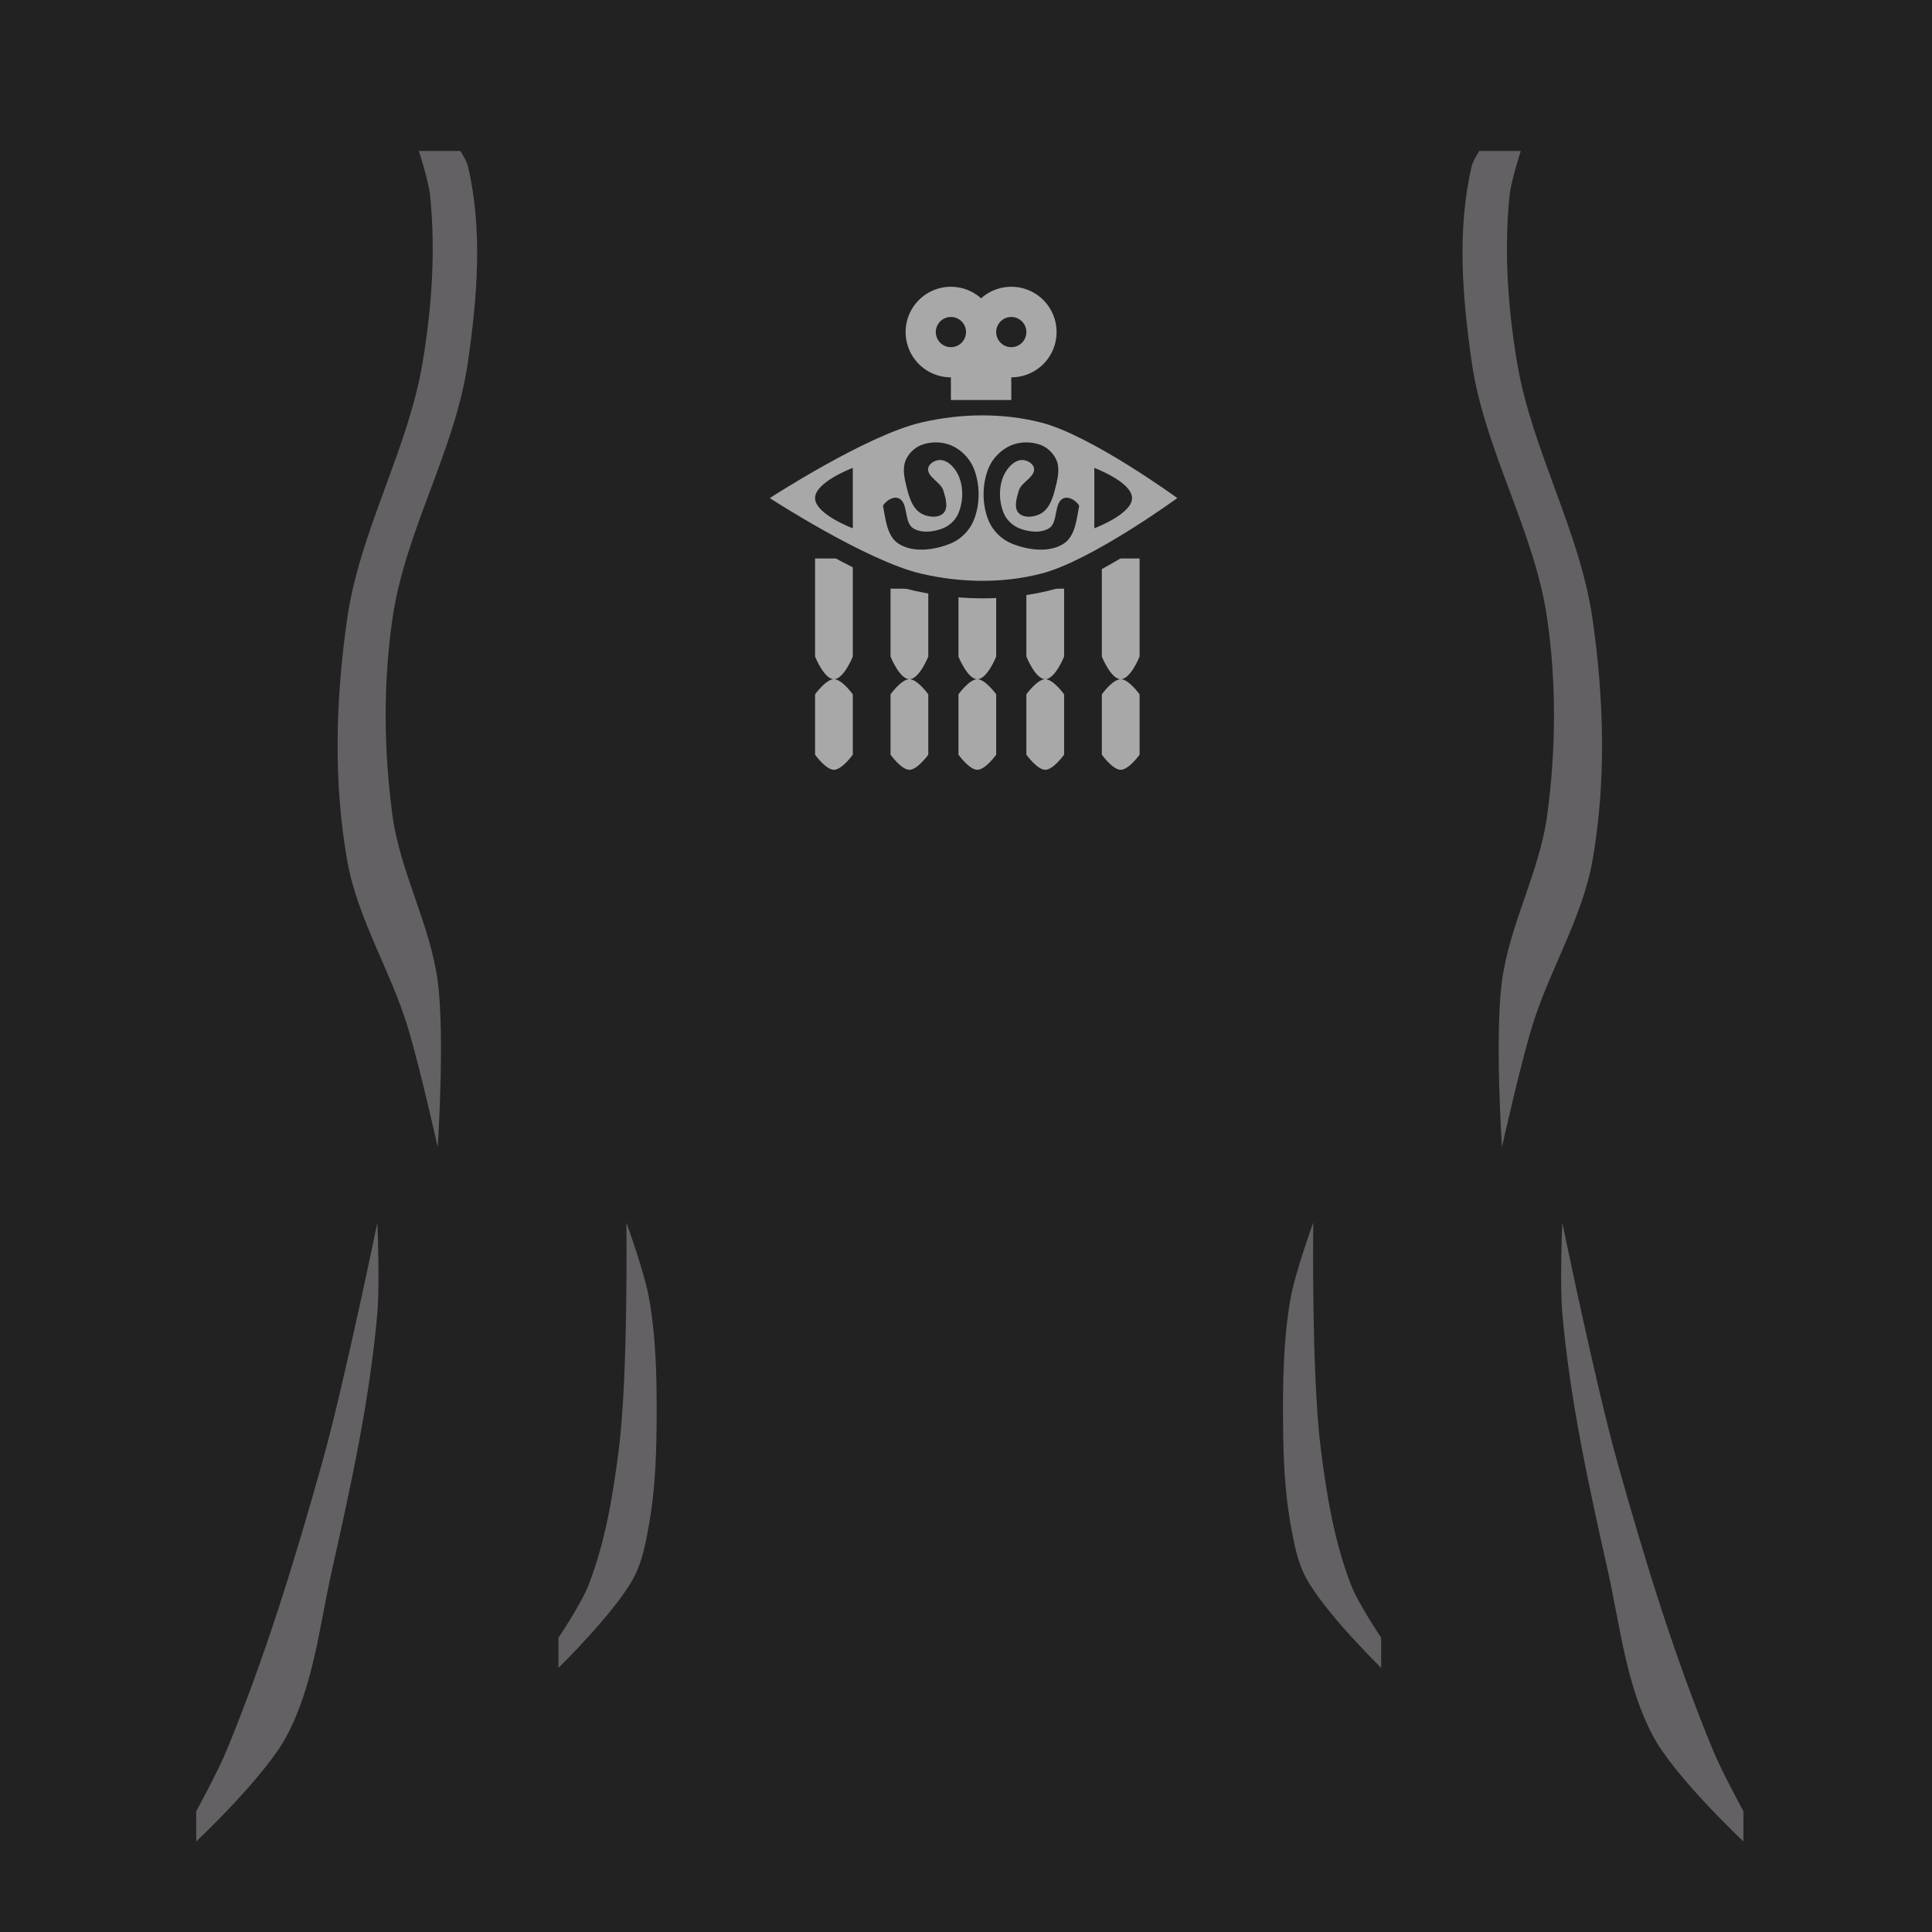 <?xml version="1.0" encoding="UTF-8" standalone="no"?>
<!-- Created with Inkscape (http://www.inkscape.org/) -->

<svg
   width="256"
   height="256"
   viewBox="0 0 67.733 67.733"
   version="1.1"
   id="svg1"
   xml:space="preserve"
   inkscape:version="1.2.2 (b0a8486541, 2022-12-01)"
   sodipodi:docname="Torso Front Luminara.svg"
   xmlns:inkscape="http://www.inkscape.org/namespaces/inkscape"
   xmlns:sodipodi="http://sodipodi.sourceforge.net/DTD/sodipodi-0.dtd"
   xmlns="http://www.w3.org/2000/svg"
   xmlns:svg="http://www.w3.org/2000/svg"><sodipodi:namedview
     id="namedview1"
     pagecolor="#ffffff"
     bordercolor="#000000"
     borderopacity="0.25"
     inkscape:showpageshadow="2"
     inkscape:pageopacity="0.0"
     inkscape:pagecheckerboard="0"
     inkscape:deskcolor="#d1d1d1"
     inkscape:document-units="px"
     inkscape:zoom="4.2280892"
     inkscape:cx="141.67156"
     inkscape:cy="107.96839"
     inkscape:window-width="1920"
     inkscape:window-height="1039"
     inkscape:window-x="0"
     inkscape:window-y="0"
     inkscape:window-maximized="1"
     inkscape:current-layer="layer1"
     showgrid="false" /><defs
     id="defs1" /><g
     inkscape:label="Layer 1"
     inkscape:groupmode="layer"
     id="layer1"><rect
       style="display:inline;fill:#212221;fill-opacity:1;stroke:none;stroke-width:2.881;stroke-linejoin:round"
       id="rect24"
       width="67.733"
       height="67.733"
       x="3.5527137e-15"
       y="0"
       inkscape:label="background" /><path
       id="path14"
       style="fill:#636163;fill-opacity:1;stroke:none;stroke-width:0.265;stroke-linejoin:round"
       d="M 14.684 5.292 C 14.684 5.292 15.027 6.336 15.081 6.879 C 15.275 8.812 15.137 10.784 14.817 12.7 C 14.301 15.783 12.616 18.602 12.171 21.696 C 11.769 24.489 11.681 27.383 12.171 30.163 C 12.529 32.196 13.684 34.009 14.287 35.983 C 14.713 37.374 15.346 40.217 15.346 40.217 C 15.346 40.217 15.603 36.319 15.346 34.396 C 15.079 32.402 14.025 30.568 13.758 28.575 C 13.454 26.302 13.431 23.965 13.758 21.696 C 14.204 18.602 15.959 15.794 16.404 12.7 C 16.731 10.43 16.931 8.053 16.404 5.821 C 16.359 5.629 16.14 5.292 16.14 5.292 L 14.684 5.292 z M 51.862 5.292 C 51.862 5.292 51.643 5.629 51.597 5.821 C 51.071 8.053 51.271 10.43 51.597 12.7 C 52.043 15.794 53.798 18.602 54.243 21.696 C 54.57 23.965 54.548 26.302 54.243 28.575 C 53.976 30.568 52.923 32.402 52.656 34.396 C 52.398 36.319 52.656 40.217 52.656 40.217 C 52.656 40.217 53.289 37.374 53.714 35.983 C 54.318 34.009 55.472 32.196 55.831 30.163 C 56.32 27.383 56.233 24.489 55.831 21.696 C 55.385 18.602 53.701 15.783 53.185 12.7 C 52.864 10.784 52.727 8.812 52.92 6.879 C 52.975 6.336 53.317 5.292 53.317 5.292 L 51.862 5.292 z M 13.229 42.862 C 13.229 42.862 12.065 48.532 11.284 51.316 C 10.329 54.721 9.289 58.116 7.937 61.383 C 7.636 62.112 6.879 63.5 6.879 63.5 L 6.879 64.558 C 6.879 64.558 9.293 62.291 10.054 60.854 C 10.996 59.077 11.202 56.996 11.642 55.033 C 12.308 52.062 12.964 49.071 13.229 46.037 C 13.321 44.983 13.229 42.862 13.229 42.862 z M 21.96 42.862 C 21.96 42.862 22.028 48.174 21.696 50.8 C 21.491 52.413 21.224 54.046 20.637 55.562 C 20.381 56.226 19.579 57.415 19.579 57.415 L 19.579 58.473 C 19.579 58.473 21.581 56.516 22.225 55.298 C 22.525 54.73 22.641 54.078 22.754 53.446 C 22.957 52.314 23.008 51.156 23.019 50.006 C 23.032 48.504 23.016 46.987 22.754 45.508 C 22.594 44.602 21.96 42.862 21.96 42.862 z M 46.041 42.862 C 46.041 42.862 45.408 44.602 45.247 45.508 C 44.986 46.987 44.969 48.504 44.983 50.006 C 44.993 51.156 45.044 52.314 45.247 53.446 C 45.361 54.078 45.476 54.73 45.777 55.298 C 46.421 56.516 48.422 58.473 48.422 58.473 L 48.422 57.415 C 48.422 57.415 47.62 56.226 47.364 55.562 C 46.778 54.046 46.51 52.413 46.306 50.8 C 45.973 48.174 46.041 42.862 46.041 42.862 z M 54.772 42.862 C 54.772 42.862 54.68 44.983 54.772 46.037 C 55.038 49.071 55.694 52.062 56.36 55.033 C 56.8 56.996 57.005 59.077 57.947 60.854 C 58.709 62.291 61.122 64.558 61.122 64.558 L 61.122 63.5 C 61.122 63.5 60.366 62.112 60.064 61.383 C 58.712 58.116 57.673 54.721 56.717 51.316 C 55.936 48.532 54.772 42.862 54.772 42.862 z "
       inkscape:label="detail" /><g
       id="g416"
       inkscape:label="brooch"><path
         id="path4"
         style="fill:#a9a8a9;fill-opacity:1;stroke:none;stroke-width:0.265;stroke-linejoin:round"
         inkscape:label="brooch1"
         d="M 28.575 19.579 L 28.575 23.019 C 28.575 23.019 28.892 23.812 29.236 23.812 C 29.581 23.812 29.898 23.019 29.898 23.019 L 29.898 19.579 L 28.575 19.579 z M 29.236 23.812 C 28.954 23.812 28.575 24.342 28.575 24.342 L 28.575 26.458 C 28.575 26.458 28.954 26.988 29.236 26.988 C 29.519 26.988 29.898 26.458 29.898 26.458 L 29.898 24.342 C 29.898 24.342 29.519 23.812 29.236 23.812 z " /><path
         id="path6"
         style="fill:#a9a8a9;fill-opacity:1;stroke:none;stroke-width:0.265;stroke-linejoin:round"
         d="M 31.221 20.637 L 31.221 23.019 C 31.221 23.019 31.538 23.812 31.882 23.812 C 32.227 23.812 32.544 23.019 32.544 23.019 L 32.544 20.637 L 31.221 20.637 z M 31.882 23.812 C 31.6 23.812 31.221 24.342 31.221 24.342 L 31.221 26.458 C 31.221 26.458 31.6 26.988 31.882 26.988 C 32.165 26.988 32.544 26.458 32.544 26.458 L 32.544 24.342 C 32.544 24.342 32.165 23.812 31.882 23.812 z "
         inkscape:label="brooch2" /><path
         id="path7"
         style="fill:#a9a8a9;fill-opacity:1;stroke:none;stroke-width:0.265;stroke-linejoin:round"
         d="M 33.602 20.902 L 33.602 23.019 C 33.602 23.019 33.919 23.812 34.264 23.812 C 34.608 23.812 34.925 23.019 34.925 23.019 L 34.925 20.902 L 33.602 20.902 z M 34.264 23.812 C 33.981 23.812 33.602 24.342 33.602 24.342 L 33.602 26.458 C 33.602 26.458 33.981 26.988 34.264 26.988 C 34.546 26.988 34.925 26.458 34.925 26.458 L 34.925 24.342 C 34.925 24.342 34.546 23.812 34.264 23.812 z "
         inkscape:label="brooch3" /><path
         id="path12"
         style="fill:#a9a8a9;fill-opacity:1;stroke:none;stroke-width:0.265;stroke-linejoin:round"
         d="M 35.983 20.637 L 35.983 23.019 C 35.983 23.019 36.3 23.812 36.645 23.812 C 36.989 23.812 37.306 23.019 37.306 23.019 L 37.306 20.637 L 35.983 20.637 z M 36.645 23.812 C 36.362 23.812 35.983 24.342 35.983 24.342 L 35.983 26.458 C 35.983 26.458 36.362 26.988 36.645 26.988 C 36.927 26.988 37.306 26.458 37.306 26.458 L 37.306 24.342 C 37.306 24.342 36.927 23.812 36.645 23.812 z "
         inkscape:label="brooch4" /><path
         id="path10"
         style="fill:#a9a8a9;fill-opacity:1;stroke:none;stroke-width:0.265;stroke-linejoin:round"
         d="M 38.629 19.579 L 38.629 23.019 C 38.629 23.019 38.946 23.812 39.291 23.812 C 39.635 23.812 39.952 23.019 39.952 23.019 L 39.952 19.579 L 38.629 19.579 z M 39.291 23.812 C 39.008 23.812 38.629 24.342 38.629 24.342 L 38.629 26.458 C 38.629 26.458 39.008 26.988 39.291 26.988 C 39.573 26.988 39.952 26.458 39.952 26.458 L 39.952 24.342 C 39.952 24.342 39.573 23.812 39.291 23.812 z "
         inkscape:label="brooch5" /><path
         style="display:inline;fill:#212221;fill-opacity:1;stroke:none;stroke-width:0.265;stroke-linejoin:round"
         d="m 31.75,14.287 c 1.709,-0.436 3.592,-0.471 5.292,0 1.982,0.549 5.292,3.175 5.292,3.175 0,0 -3.309,2.626 -5.292,3.175 -1.7,0.471 -3.582,0.436 -5.292,0 -2.142,-0.546 -5.821,-3.175 -5.821,-3.175 0,0 3.679,-2.629 5.821,-3.175 z"
         id="path25"
         sodipodi:nodetypes="aacaaca"
         inkscape:label="broochshadow" /><path
         id="path1"
         style="display:inline;fill:#a9a8a9;fill-opacity:1;stroke:none;stroke-width:0.265;stroke-linejoin:round"
         d="M 34.398 14.562 C 33.683 14.566 32.966 14.655 32.279 14.817 C 30.36 15.27 26.988 17.462 26.988 17.462 C 26.988 17.462 30.36 19.655 32.279 20.108 C 33.653 20.433 35.147 20.462 36.513 20.108 C 38.27 19.653 41.275 17.462 41.275 17.462 C 41.275 17.462 38.27 15.272 36.513 14.817 C 35.83 14.64 35.114 14.559 34.398 14.562 z M 32.808 15.509 C 32.991 15.509 33.175 15.543 33.337 15.61 C 33.683 15.754 33.988 16.058 34.131 16.404 C 34.368 16.975 34.368 17.686 34.131 18.256 C 33.988 18.602 33.683 18.907 33.337 19.05 C 32.767 19.286 31.997 19.396 31.485 19.05 C 31.092 18.784 31.046 18.193 30.956 17.727 C 31.06 17.559 31.298 17.4 31.485 17.462 C 31.86 17.587 31.679 18.314 32.015 18.521 C 32.315 18.705 32.747 18.65 33.073 18.515 C 33.302 18.42 33.507 18.221 33.602 17.992 C 33.772 17.585 33.784 17.07 33.602 16.669 C 33.489 16.419 33.257 16.149 32.984 16.128 C 32.811 16.114 32.58 16.235 32.544 16.404 C 32.477 16.715 32.981 16.894 33.073 17.198 C 33.15 17.451 33.26 17.805 33.073 17.992 C 32.886 18.179 32.504 18.131 32.279 17.992 C 31.944 17.784 31.841 17.317 31.75 16.933 C 31.689 16.676 31.649 16.384 31.75 16.14 C 31.845 15.909 32.049 15.706 32.279 15.61 C 32.442 15.543 32.625 15.509 32.808 15.509 z M 35.983 15.509 C 36.166 15.509 36.35 15.543 36.513 15.61 C 36.743 15.706 36.946 15.909 37.042 16.14 C 37.143 16.384 37.102 16.676 37.042 16.933 C 36.951 17.317 36.848 17.784 36.513 17.992 C 36.287 18.131 35.906 18.179 35.719 17.992 C 35.532 17.805 35.642 17.451 35.719 17.198 C 35.811 16.894 36.315 16.715 36.248 16.404 C 36.212 16.235 35.98 16.114 35.808 16.128 C 35.535 16.149 35.303 16.419 35.19 16.669 C 35.007 17.07 35.02 17.585 35.19 17.992 C 35.285 18.221 35.49 18.42 35.719 18.515 C 36.045 18.65 36.476 18.705 36.777 18.521 C 37.113 18.314 36.932 17.587 37.306 17.462 C 37.493 17.4 37.732 17.559 37.835 17.727 C 37.746 18.193 37.7 18.784 37.306 19.05 C 36.795 19.396 36.025 19.286 35.454 19.05 C 35.108 18.907 34.804 18.602 34.66 18.256 C 34.424 17.686 34.424 16.975 34.66 16.404 C 34.804 16.058 35.108 15.754 35.454 15.61 C 35.617 15.543 35.8 15.509 35.983 15.509 z M 29.898 16.404 L 29.898 18.521 C 29.898 18.521 28.575 18.027 28.575 17.462 C 28.575 16.898 29.898 16.404 29.898 16.404 z M 38.365 16.404 C 38.365 16.404 39.688 16.898 39.688 17.462 C 39.688 18.027 38.365 18.521 38.365 18.521 L 38.365 16.404 z "
         inkscape:label="broochmain" /><path
         id="path2"
         style="display:inline;fill:#a9a8a9;fill-opacity:1;stroke:none;stroke-width:0.278;stroke-linejoin:round"
         d="M 33.337 10.054 A 1.587 1.587 0 0 0 31.75 11.642 A 1.587 1.587 0 0 0 33.337 13.229 L 33.337 14.023 L 35.454 14.023 L 35.454 13.229 A 1.587 1.587 0 0 0 37.042 11.642 A 1.587 1.587 0 0 0 35.454 10.054 A 1.587 1.587 0 0 0 34.396 10.459 A 1.587 1.587 0 0 0 33.337 10.054 z M 33.337 11.113 A 0.529 0.529 0 0 1 33.867 11.642 A 0.529 0.529 0 0 1 33.337 12.171 A 0.529 0.529 0 0 1 32.808 11.642 A 0.529 0.529 0 0 1 33.337 11.113 z M 35.454 11.113 A 0.529 0.529 0 0 1 35.983 11.642 A 0.529 0.529 0 0 1 35.454 12.171 A 0.529 0.529 0 0 1 34.925 11.642 A 0.529 0.529 0 0 1 35.454 11.113 z "
         inkscape:label="broochtop" /></g></g></svg>
